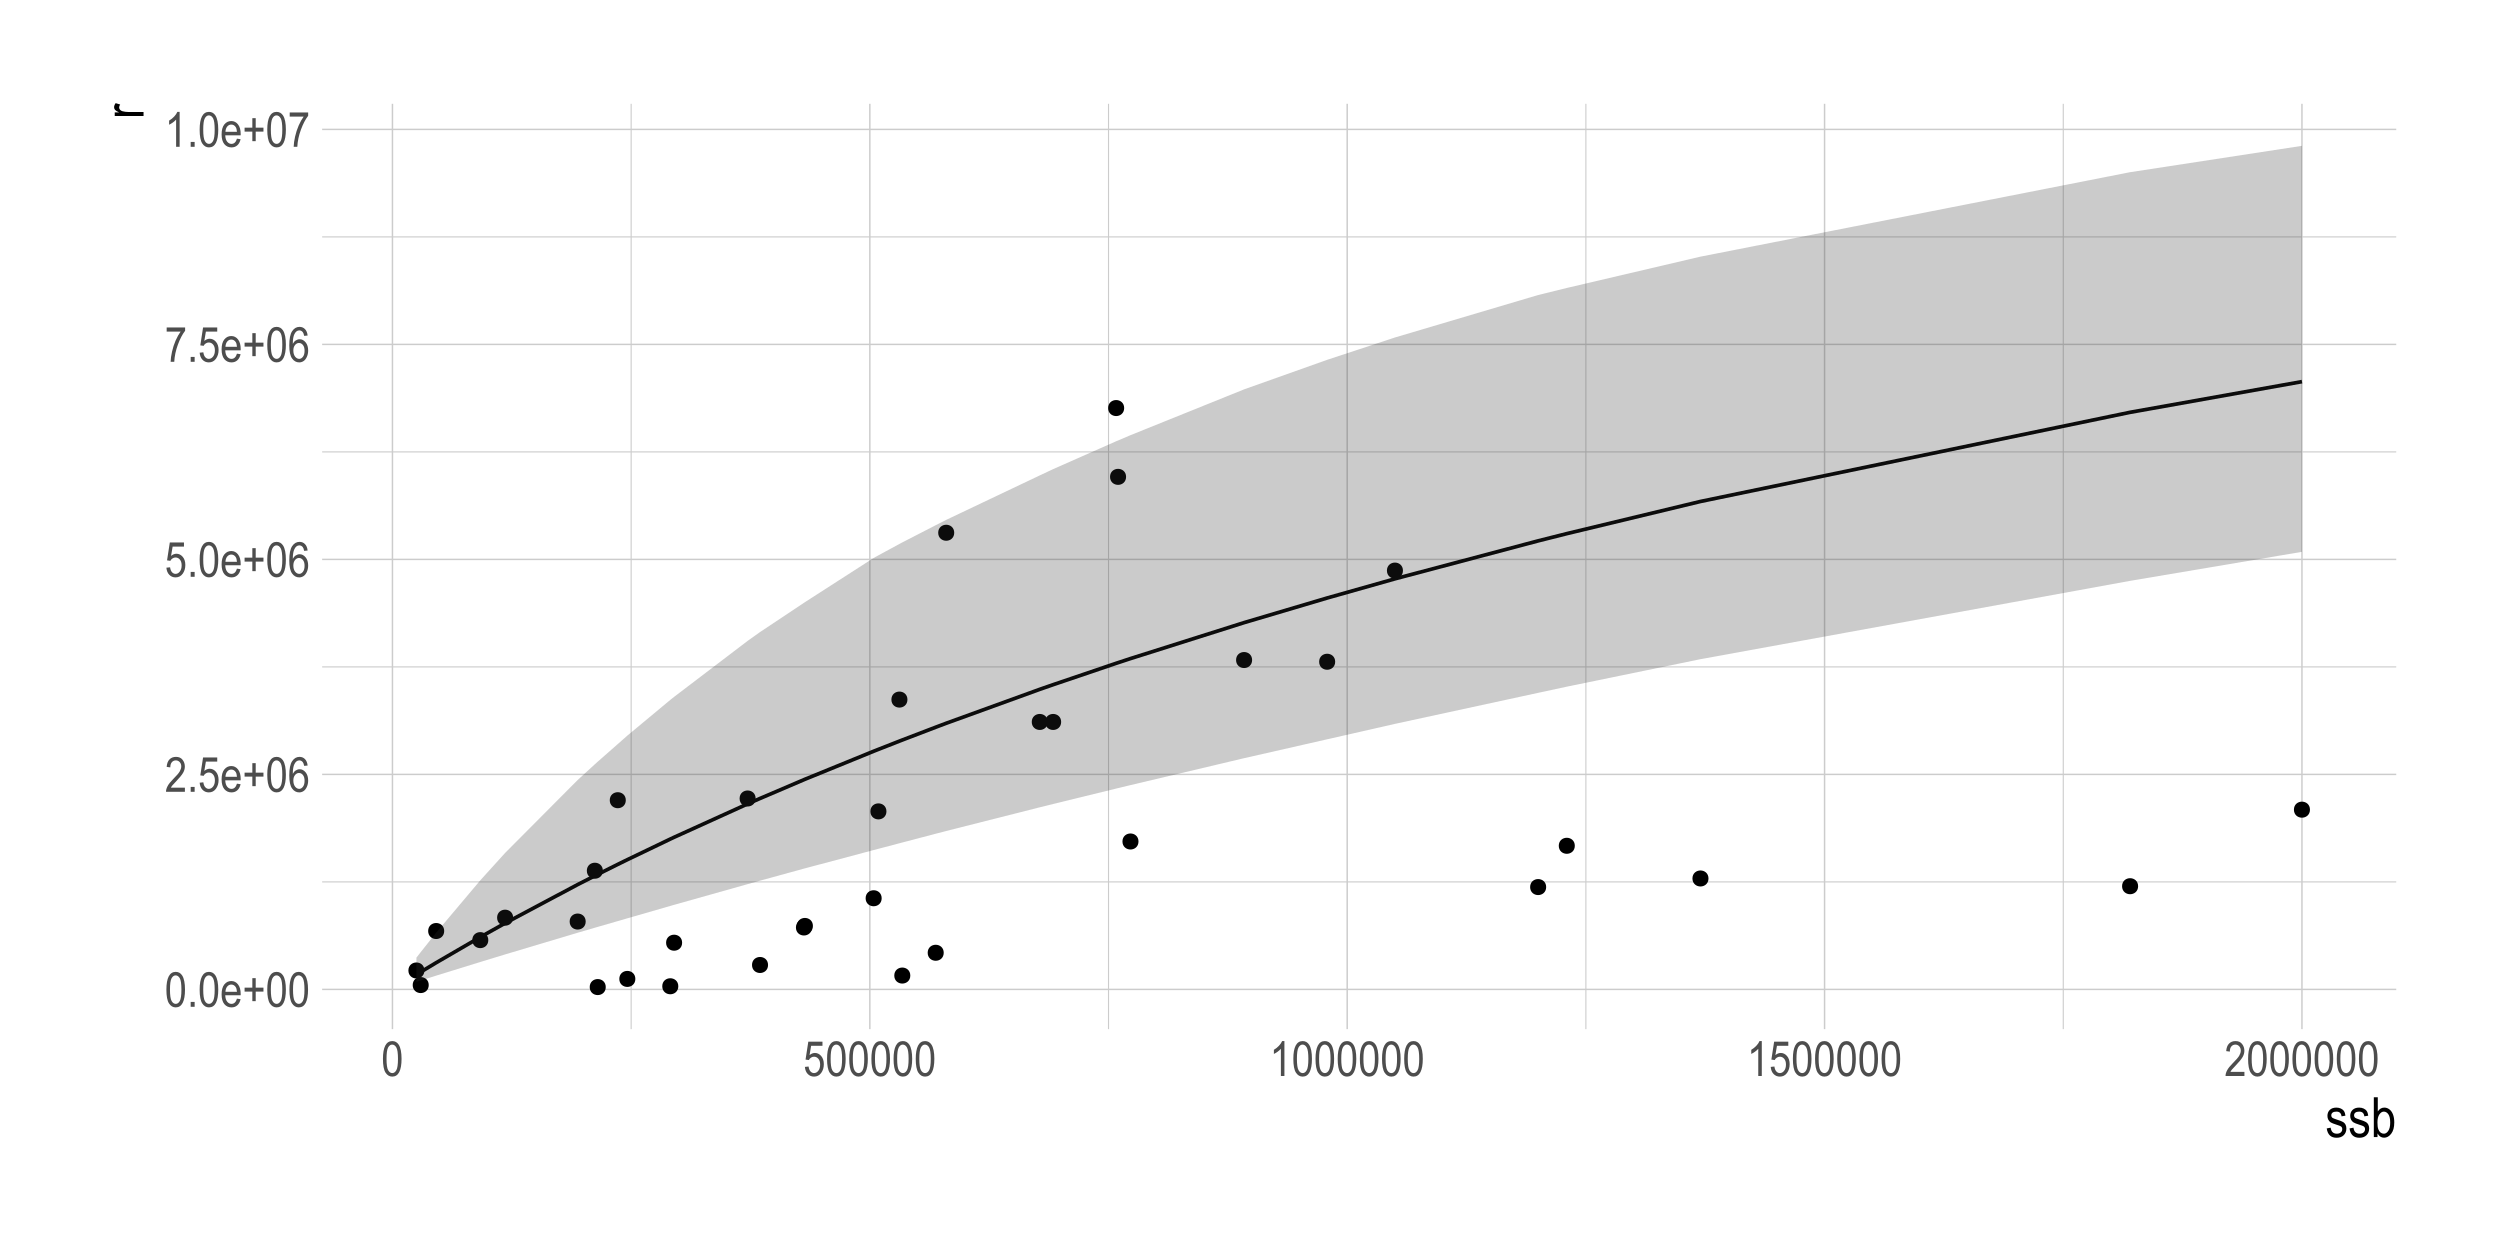 <?xml version="1.0" encoding="UTF-8"?>
<svg xmlns="http://www.w3.org/2000/svg" xmlns:xlink="http://www.w3.org/1999/xlink" width="720pt" height="360pt" viewBox="0 0 720 360" version="1.1">
<defs>
<g>
<symbol overflow="visible" id="glyph0-0">
<path style="stroke:none;" d="M 0.297 0 L 0.297 -8.75 L 2.953 -8.75 L 2.953 0 Z M 0.625 -0.359 L 2.641 -0.359 L 2.641 -8.453 L 0.625 -8.453 Z M 0.625 -0.359 "/>
</symbol>
<symbol overflow="visible" id="glyph0-1">
<path style="stroke:none;" d="M 0.453 -4.938 C 0.453 -6.625 0.676 -7.898 1.125 -8.766 C 1.582 -9.629 2.254 -10.062 3.141 -10.062 C 3.93 -10.062 4.551 -9.711 5 -9.016 C 5.539 -8.16 5.812 -6.801 5.812 -4.938 C 5.812 -3.27 5.586 -2 5.141 -1.125 C 4.691 -0.258 4.02 0.172 3.125 0.172 C 2.344 0.172 1.703 -0.207 1.203 -0.969 C 0.703 -1.738 0.453 -3.062 0.453 -4.938 Z M 1.484 -4.938 C 1.484 -3.312 1.641 -2.223 1.953 -1.672 C 2.266 -1.117 2.664 -0.844 3.156 -0.844 C 3.613 -0.844 4 -1.117 4.312 -1.672 C 4.625 -2.234 4.781 -3.32 4.781 -4.938 C 4.781 -6.57 4.625 -7.664 4.312 -8.219 C 4 -8.77 3.594 -9.047 3.094 -9.047 C 2.633 -9.047 2.25 -8.766 1.938 -8.203 C 1.633 -7.641 1.484 -6.551 1.484 -4.938 Z M 1.484 -4.938 "/>
</symbol>
<symbol overflow="visible" id="glyph0-2">
<path style="stroke:none;" d="M 1.062 0 L 1.062 -1.406 L 2.203 -1.406 L 2.203 0 Z M 1.062 0 "/>
</symbol>
<symbol overflow="visible" id="glyph0-3">
<path style="stroke:none;" d="M 4.812 -2.344 L 5.859 -2.188 C 5.68 -1.406 5.363 -0.816 4.906 -0.422 C 4.457 -0.023 3.898 0.172 3.234 0.172 C 2.391 0.172 1.703 -0.145 1.172 -0.781 C 0.648 -1.426 0.391 -2.352 0.391 -3.562 C 0.391 -4.82 0.648 -5.781 1.172 -6.438 C 1.703 -7.094 2.375 -7.422 3.188 -7.422 C 3.957 -7.422 4.598 -7.098 5.109 -6.453 C 5.629 -5.805 5.891 -4.867 5.891 -3.641 L 5.875 -3.312 L 1.438 -3.312 C 1.477 -2.5 1.664 -1.883 2 -1.469 C 2.344 -1.051 2.754 -0.844 3.234 -0.844 C 3.992 -0.844 4.52 -1.344 4.812 -2.344 Z M 1.5 -4.328 L 4.812 -4.328 C 4.77 -4.953 4.641 -5.422 4.422 -5.734 C 4.098 -6.18 3.68 -6.406 3.172 -6.406 C 2.723 -6.406 2.336 -6.219 2.016 -5.844 C 1.703 -5.469 1.531 -4.961 1.5 -4.328 Z M 1.5 -4.328 "/>
</symbol>
<symbol overflow="visible" id="glyph0-4">
<path style="stroke:none;" d="M 2.859 -1.625 L 2.859 -4.375 L 0.625 -4.375 L 0.625 -5.516 L 2.859 -5.516 L 2.859 -8.25 L 3.828 -8.25 L 3.828 -5.516 L 6.062 -5.516 L 6.062 -4.375 L 3.828 -4.375 L 3.828 -1.625 Z M 2.859 -1.625 "/>
</symbol>
<symbol overflow="visible" id="glyph0-5">
<path style="stroke:none;" d="M 5.781 -1.188 L 5.781 0 L 0.344 0 C 0.332 -0.477 0.477 -1.016 0.781 -1.609 C 1.082 -2.203 1.633 -2.898 2.438 -3.703 C 3.383 -4.641 4.004 -5.363 4.297 -5.875 C 4.586 -6.395 4.734 -6.875 4.734 -7.312 C 4.734 -7.82 4.582 -8.238 4.281 -8.562 C 3.977 -8.883 3.609 -9.047 3.172 -9.047 C 2.703 -9.047 2.316 -8.867 2.016 -8.516 C 1.723 -8.172 1.578 -7.676 1.578 -7.031 L 0.531 -7.172 C 0.602 -8.129 0.875 -8.848 1.344 -9.328 C 1.82 -9.816 2.445 -10.062 3.219 -10.062 C 4.051 -10.062 4.68 -9.781 5.109 -9.219 C 5.547 -8.656 5.766 -8.008 5.766 -7.281 C 5.766 -6.645 5.594 -6.035 5.25 -5.453 C 4.914 -4.867 4.281 -4.086 3.344 -3.109 C 2.738 -2.492 2.348 -2.07 2.172 -1.844 C 1.992 -1.625 1.852 -1.406 1.75 -1.188 Z M 5.781 -1.188 "/>
</symbol>
<symbol overflow="visible" id="glyph0-6">
<path style="stroke:none;" d="M 0.453 -2.625 L 1.516 -2.734 C 1.598 -2.098 1.785 -1.625 2.078 -1.312 C 2.367 -1 2.703 -0.844 3.078 -0.844 C 3.555 -0.844 3.969 -1.062 4.312 -1.5 C 4.664 -1.938 4.844 -2.535 4.844 -3.297 C 4.844 -4.016 4.672 -4.57 4.328 -4.969 C 3.992 -5.363 3.578 -5.562 3.078 -5.562 C 2.773 -5.562 2.488 -5.473 2.219 -5.297 C 1.945 -5.129 1.738 -4.895 1.594 -4.594 L 0.641 -4.734 L 1.438 -9.891 L 5.516 -9.891 L 5.516 -8.703 L 2.25 -8.703 L 1.797 -6.016 C 2.285 -6.43 2.801 -6.641 3.344 -6.641 C 4.031 -6.641 4.629 -6.348 5.141 -5.766 C 5.648 -5.18 5.906 -4.391 5.906 -3.391 C 5.906 -2.41 5.648 -1.57 5.141 -0.875 C 4.629 -0.176 3.945 0.172 3.094 0.172 C 2.383 0.172 1.785 -0.07 1.297 -0.562 C 0.805 -1.062 0.523 -1.75 0.453 -2.625 Z M 0.453 -2.625 "/>
</symbol>
<symbol overflow="visible" id="glyph0-7">
<path style="stroke:none;" d="M 5.688 -7.562 L 4.688 -7.469 C 4.594 -7.988 4.453 -8.359 4.266 -8.578 C 3.992 -8.891 3.672 -9.047 3.297 -9.047 C 2.703 -9.047 2.227 -8.68 1.875 -7.953 C 1.57 -7.328 1.422 -6.398 1.422 -5.172 C 1.648 -5.609 1.938 -5.938 2.281 -6.156 C 2.633 -6.383 3.008 -6.5 3.406 -6.5 C 4.051 -6.5 4.617 -6.203 5.109 -5.609 C 5.598 -5.023 5.844 -4.238 5.844 -3.25 C 5.844 -2.582 5.719 -1.973 5.469 -1.422 C 5.227 -0.879 4.914 -0.477 4.531 -0.219 C 4.145 0.039 3.723 0.172 3.266 0.172 C 2.441 0.172 1.758 -0.203 1.219 -0.953 C 0.676 -1.703 0.406 -2.945 0.406 -4.688 C 0.406 -6.625 0.68 -8.004 1.234 -8.828 C 1.785 -9.648 2.492 -10.062 3.359 -10.062 C 3.984 -10.062 4.504 -9.848 4.922 -9.422 C 5.348 -8.992 5.602 -8.375 5.688 -7.562 Z M 1.578 -3.25 C 1.578 -2.52 1.742 -1.938 2.078 -1.5 C 2.422 -1.062 2.82 -0.844 3.281 -0.844 C 3.676 -0.844 4.031 -1.047 4.344 -1.453 C 4.656 -1.867 4.812 -2.441 4.812 -3.172 C 4.812 -3.879 4.656 -4.43 4.344 -4.828 C 4.031 -5.223 3.648 -5.422 3.203 -5.422 C 2.766 -5.422 2.383 -5.223 2.062 -4.828 C 1.738 -4.441 1.578 -3.914 1.578 -3.25 Z M 1.578 -3.25 "/>
</symbol>
<symbol overflow="visible" id="glyph0-8">
<path style="stroke:none;" d="M 0.531 -8.703 L 0.531 -9.891 L 5.844 -9.891 L 5.844 -8.938 C 5.051 -7.906 4.352 -6.562 3.75 -4.906 C 3.145 -3.258 2.801 -1.625 2.719 0 L 1.672 0 C 1.691 -0.844 1.828 -1.82 2.078 -2.938 C 2.328 -4.051 2.672 -5.113 3.109 -6.125 C 3.555 -7.133 4.035 -7.992 4.547 -8.703 Z M 0.531 -8.703 "/>
</symbol>
<symbol overflow="visible" id="glyph0-9">
<path style="stroke:none;" d="M 4.266 0 L 3.25 0 L 3.25 -7.844 C 3.02 -7.57 2.707 -7.289 2.312 -7 C 1.914 -6.719 1.555 -6.504 1.234 -6.359 L 1.234 -7.547 C 1.785 -7.867 2.273 -8.258 2.703 -8.719 C 3.129 -9.176 3.43 -9.625 3.609 -10.062 L 4.266 -10.062 Z M 4.266 0 "/>
</symbol>
<symbol overflow="visible" id="glyph1-0">
<path style="stroke:none;" d="M 0.344 0 L 0.344 -10 L 3.391 -10 L 3.391 0 Z M 0.719 -0.422 L 3.031 -0.422 L 3.031 -9.672 L 0.719 -9.672 Z M 0.719 -0.422 "/>
</symbol>
<symbol overflow="visible" id="glyph1-1">
<path style="stroke:none;" d="M 0.406 -2.484 L 1.547 -2.703 C 1.617 -2.117 1.805 -1.68 2.109 -1.391 C 2.41 -1.109 2.812 -0.969 3.312 -0.969 C 3.812 -0.969 4.195 -1.094 4.469 -1.344 C 4.738 -1.594 4.875 -1.906 4.875 -2.281 C 4.875 -2.613 4.758 -2.867 4.531 -3.047 C 4.363 -3.172 3.973 -3.328 3.359 -3.516 C 2.461 -3.797 1.863 -4.031 1.562 -4.219 C 1.258 -4.414 1.023 -4.676 0.859 -5 C 0.691 -5.32 0.609 -5.688 0.609 -6.094 C 0.609 -6.801 0.832 -7.375 1.281 -7.812 C 1.738 -8.258 2.367 -8.484 3.172 -8.484 C 3.672 -8.484 4.113 -8.391 4.5 -8.203 C 4.883 -8.023 5.176 -7.781 5.375 -7.469 C 5.582 -7.164 5.723 -6.727 5.797 -6.156 L 4.672 -5.969 C 4.566 -6.875 4.078 -7.328 3.203 -7.328 C 2.703 -7.328 2.328 -7.227 2.078 -7.031 C 1.836 -6.832 1.719 -6.578 1.719 -6.266 C 1.719 -5.953 1.832 -5.707 2.062 -5.531 C 2.207 -5.426 2.625 -5.258 3.312 -5.031 C 4.27 -4.727 4.891 -4.484 5.172 -4.297 C 5.453 -4.117 5.672 -3.875 5.828 -3.562 C 5.984 -3.258 6.062 -2.895 6.062 -2.469 C 6.062 -1.676 5.805 -1.031 5.297 -0.531 C 4.797 -0.039 4.113 0.203 3.25 0.203 C 1.613 0.203 0.664 -0.691 0.406 -2.484 Z M 0.406 -2.484 "/>
</symbol>
<symbol overflow="visible" id="glyph1-2">
<path style="stroke:none;" d="M 1.906 0 L 0.844 0 L 0.844 -11.453 L 1.984 -11.453 L 1.984 -7.375 C 2.234 -7.75 2.508 -8.023 2.812 -8.203 C 3.125 -8.391 3.473 -8.484 3.859 -8.484 C 4.391 -8.484 4.867 -8.32 5.297 -8 C 5.734 -7.688 6.082 -7.207 6.344 -6.562 C 6.602 -5.914 6.734 -5.133 6.734 -4.219 C 6.734 -2.812 6.438 -1.723 5.844 -0.953 C 5.258 -0.191 4.578 0.188 3.797 0.188 C 3.398 0.188 3.039 0.082 2.719 -0.125 C 2.406 -0.332 2.133 -0.641 1.906 -1.047 Z M 1.891 -4.219 C 1.891 -3.352 1.969 -2.707 2.125 -2.281 C 2.281 -1.852 2.5 -1.523 2.781 -1.297 C 3.07 -1.078 3.395 -0.969 3.75 -0.969 C 4.219 -0.969 4.633 -1.234 5 -1.766 C 5.375 -2.305 5.562 -3.109 5.562 -4.172 C 5.562 -5.254 5.383 -6.051 5.031 -6.562 C 4.676 -7.07 4.238 -7.328 3.719 -7.328 C 3.25 -7.328 2.828 -7.062 2.453 -6.531 C 2.078 -6 1.891 -5.227 1.891 -4.219 Z M 1.891 -4.219 "/>
</symbol>
<symbol overflow="visible" id="glyph2-0">
<path style="stroke:none;" d="M 0 -0.344 L -10 -0.344 L -10 -3.391 L 0 -3.391 Z M -0.422 -0.719 L -0.422 -3.031 L -9.672 -3.031 L -9.672 -0.719 Z M -0.422 -0.719 "/>
</symbol>
<symbol overflow="visible" id="glyph2-1">
<path style="stroke:none;" d="M 0 -0.844 L -8.297 -0.844 L -8.297 -1.891 L -7.047 -1.891 C -7.629 -2.148 -8.016 -2.391 -8.203 -2.609 C -8.391 -2.836 -8.484 -3.086 -8.484 -3.359 C -8.484 -3.742 -8.332 -4.141 -8.031 -4.547 L -6.734 -4.156 C -6.93 -3.863 -7.031 -3.582 -7.031 -3.312 C -7.031 -3.07 -6.941 -2.848 -6.766 -2.641 C -6.598 -2.441 -6.363 -2.301 -6.062 -2.219 C -5.52 -2.07 -4.945 -2 -4.344 -2 L 0 -2 Z M 0 -0.844 "/>
</symbol>
</g>
<clipPath id="clip1">
  <path d="M 92.777 253 L 691 253 L 691 255 L 92.777 255 Z M 92.777 253 "/>
</clipPath>
<clipPath id="clip2">
  <path d="M 92.777 191 L 691 191 L 691 193 L 92.777 193 Z M 92.777 191 "/>
</clipPath>
<clipPath id="clip3">
  <path d="M 92.777 129 L 691 129 L 691 131 L 92.777 131 Z M 92.777 129 "/>
</clipPath>
<clipPath id="clip4">
  <path d="M 92.777 68 L 691 68 L 691 69 L 92.777 69 Z M 92.777 68 "/>
</clipPath>
<clipPath id="clip5">
  <path d="M 181 29.887 L 182 29.887 L 182 297 L 181 297 Z M 181 29.887 "/>
</clipPath>
<clipPath id="clip6">
  <path d="M 319 29.887 L 320 29.887 L 320 297 L 319 297 Z M 319 29.887 "/>
</clipPath>
<clipPath id="clip7">
  <path d="M 456 29.887 L 457 29.887 L 457 297 L 456 297 Z M 456 29.887 "/>
</clipPath>
<clipPath id="clip8">
  <path d="M 594 29.887 L 595 29.887 L 595 297 L 594 297 Z M 594 29.887 "/>
</clipPath>
<clipPath id="clip9">
  <path d="M 92.777 284 L 691 284 L 691 286 L 92.777 286 Z M 92.777 284 "/>
</clipPath>
<clipPath id="clip10">
  <path d="M 92.777 222 L 691 222 L 691 224 L 92.777 224 Z M 92.777 222 "/>
</clipPath>
<clipPath id="clip11">
  <path d="M 92.777 160 L 691 160 L 691 162 L 92.777 162 Z M 92.777 160 "/>
</clipPath>
<clipPath id="clip12">
  <path d="M 92.777 98 L 691 98 L 691 100 L 92.777 100 Z M 92.777 98 "/>
</clipPath>
<clipPath id="clip13">
  <path d="M 92.777 37 L 691 37 L 691 38 L 92.777 38 Z M 92.777 37 "/>
</clipPath>
<clipPath id="clip14">
  <path d="M 112 29.887 L 114 29.887 L 114 297 L 112 297 Z M 112 29.887 "/>
</clipPath>
<clipPath id="clip15">
  <path d="M 250 29.887 L 251 29.887 L 251 297 L 250 297 Z M 250 29.887 "/>
</clipPath>
<clipPath id="clip16">
  <path d="M 387 29.887 L 389 29.887 L 389 297 L 387 297 Z M 387 29.887 "/>
</clipPath>
<clipPath id="clip17">
  <path d="M 525 29.887 L 526 29.887 L 526 297 L 525 297 Z M 525 29.887 "/>
</clipPath>
<clipPath id="clip18">
  <path d="M 662 29.887 L 664 29.887 L 664 297 L 662 297 Z M 662 29.887 "/>
</clipPath>
</defs>
<g id="surface61">
<rect x="0" y="0" width="720" height="360" style="fill:rgb(100%,100%,100%);fill-opacity:1;stroke:none;"/>
<g clip-path="url(#clip1)" clip-rule="nonzero">
<path style="fill:none;stroke-width:0.32;stroke-linecap:butt;stroke-linejoin:round;stroke:rgb(80%,80%,80%);stroke-opacity:1;stroke-miterlimit:10;" d="M 92.777 253.988 L 690.113 253.988 "/>
</g>
<g clip-path="url(#clip2)" clip-rule="nonzero">
<path style="fill:none;stroke-width:0.32;stroke-linecap:butt;stroke-linejoin:round;stroke:rgb(80%,80%,80%);stroke-opacity:1;stroke-miterlimit:10;" d="M 92.777 192.07 L 690.113 192.07 "/>
</g>
<g clip-path="url(#clip3)" clip-rule="nonzero">
<path style="fill:none;stroke-width:0.32;stroke-linecap:butt;stroke-linejoin:round;stroke:rgb(80%,80%,80%);stroke-opacity:1;stroke-miterlimit:10;" d="M 92.777 130.152 L 690.113 130.152 "/>
</g>
<g clip-path="url(#clip4)" clip-rule="nonzero">
<path style="fill:none;stroke-width:0.32;stroke-linecap:butt;stroke-linejoin:round;stroke:rgb(80%,80%,80%);stroke-opacity:1;stroke-miterlimit:10;" d="M 92.777 68.23 L 690.113 68.23 "/>
</g>
<g clip-path="url(#clip5)" clip-rule="nonzero">
<path style="fill:none;stroke-width:0.32;stroke-linecap:butt;stroke-linejoin:round;stroke:rgb(80%,80%,80%);stroke-opacity:1;stroke-miterlimit:10;" d="M 181.77 296.391 L 181.77 29.887 "/>
</g>
<g clip-path="url(#clip6)" clip-rule="nonzero">
<path style="fill:none;stroke-width:0.32;stroke-linecap:butt;stroke-linejoin:round;stroke:rgb(80%,80%,80%);stroke-opacity:1;stroke-miterlimit:10;" d="M 319.254 296.391 L 319.254 29.887 "/>
</g>
<g clip-path="url(#clip7)" clip-rule="nonzero">
<path style="fill:none;stroke-width:0.32;stroke-linecap:butt;stroke-linejoin:round;stroke:rgb(80%,80%,80%);stroke-opacity:1;stroke-miterlimit:10;" d="M 456.734 296.391 L 456.734 29.887 "/>
</g>
<g clip-path="url(#clip8)" clip-rule="nonzero">
<path style="fill:none;stroke-width:0.32;stroke-linecap:butt;stroke-linejoin:round;stroke:rgb(80%,80%,80%);stroke-opacity:1;stroke-miterlimit:10;" d="M 594.219 296.391 L 594.219 29.887 "/>
</g>
<g clip-path="url(#clip9)" clip-rule="nonzero">
<path style="fill:none;stroke-width:0.427;stroke-linecap:butt;stroke-linejoin:round;stroke:rgb(80%,80%,80%);stroke-opacity:1;stroke-miterlimit:10;" d="M 92.777 284.949 L 690.113 284.949 "/>
</g>
<g clip-path="url(#clip10)" clip-rule="nonzero">
<path style="fill:none;stroke-width:0.427;stroke-linecap:butt;stroke-linejoin:round;stroke:rgb(80%,80%,80%);stroke-opacity:1;stroke-miterlimit:10;" d="M 92.777 223.031 L 690.113 223.031 "/>
</g>
<g clip-path="url(#clip11)" clip-rule="nonzero">
<path style="fill:none;stroke-width:0.427;stroke-linecap:butt;stroke-linejoin:round;stroke:rgb(80%,80%,80%);stroke-opacity:1;stroke-miterlimit:10;" d="M 92.777 161.109 L 690.113 161.109 "/>
</g>
<g clip-path="url(#clip12)" clip-rule="nonzero">
<path style="fill:none;stroke-width:0.427;stroke-linecap:butt;stroke-linejoin:round;stroke:rgb(80%,80%,80%);stroke-opacity:1;stroke-miterlimit:10;" d="M 92.777 99.191 L 690.113 99.191 "/>
</g>
<g clip-path="url(#clip13)" clip-rule="nonzero">
<path style="fill:none;stroke-width:0.427;stroke-linecap:butt;stroke-linejoin:round;stroke:rgb(80%,80%,80%);stroke-opacity:1;stroke-miterlimit:10;" d="M 92.777 37.273 L 690.113 37.273 "/>
</g>
<g clip-path="url(#clip14)" clip-rule="nonzero">
<path style="fill:none;stroke-width:0.427;stroke-linecap:butt;stroke-linejoin:round;stroke:rgb(80%,80%,80%);stroke-opacity:1;stroke-miterlimit:10;" d="M 113.027 296.391 L 113.027 29.887 "/>
</g>
<g clip-path="url(#clip15)" clip-rule="nonzero">
<path style="fill:none;stroke-width:0.427;stroke-linecap:butt;stroke-linejoin:round;stroke:rgb(80%,80%,80%);stroke-opacity:1;stroke-miterlimit:10;" d="M 250.512 296.391 L 250.512 29.887 "/>
</g>
<g clip-path="url(#clip16)" clip-rule="nonzero">
<path style="fill:none;stroke-width:0.427;stroke-linecap:butt;stroke-linejoin:round;stroke:rgb(80%,80%,80%);stroke-opacity:1;stroke-miterlimit:10;" d="M 387.992 296.391 L 387.992 29.887 "/>
</g>
<g clip-path="url(#clip17)" clip-rule="nonzero">
<path style="fill:none;stroke-width:0.427;stroke-linecap:butt;stroke-linejoin:round;stroke:rgb(80%,80%,80%);stroke-opacity:1;stroke-miterlimit:10;" d="M 525.477 296.391 L 525.477 29.887 "/>
</g>
<g clip-path="url(#clip18)" clip-rule="nonzero">
<path style="fill:none;stroke-width:0.427;stroke-linecap:butt;stroke-linejoin:round;stroke:rgb(80%,80%,80%);stroke-opacity:1;stroke-miterlimit:10;" d="M 662.961 296.391 L 662.961 29.887 "/>
</g>
<path style="fill-rule:nonzero;fill:rgb(0%,0%,0%);fill-opacity:1;stroke-width:0.709;stroke-linecap:round;stroke-linejoin:round;stroke:rgb(0%,0%,0%);stroke-opacity:1;stroke-miterlimit:10;" d="M 327.531 242.348 C 327.531 244.957 323.621 244.957 323.621 242.348 C 323.621 239.742 327.531 239.742 327.531 242.348 "/>
<path style="fill-rule:nonzero;fill:rgb(0%,0%,0%);fill-opacity:1;stroke-width:0.709;stroke-linecap:round;stroke-linejoin:round;stroke:rgb(0%,0%,0%);stroke-opacity:1;stroke-miterlimit:10;" d="M 233.492 267.117 C 233.492 269.723 229.582 269.723 229.582 267.117 C 229.582 264.512 233.492 264.512 233.492 267.117 "/>
<path style="fill-rule:nonzero;fill:rgb(0%,0%,0%);fill-opacity:1;stroke-width:0.709;stroke-linecap:round;stroke-linejoin:round;stroke:rgb(0%,0%,0%);stroke-opacity:1;stroke-miterlimit:10;" d="M 261.812 280.961 C 261.812 283.566 257.906 283.566 257.906 280.961 C 257.906 278.355 261.812 278.355 261.812 280.961 "/>
<path style="fill-rule:nonzero;fill:rgb(0%,0%,0%);fill-opacity:1;stroke-width:0.709;stroke-linecap:round;stroke-linejoin:round;stroke:rgb(0%,0%,0%);stroke-opacity:1;stroke-miterlimit:10;" d="M 182.625 281.93 C 182.625 284.535 178.715 284.535 178.715 281.93 C 178.715 279.32 182.625 279.32 182.625 281.93 "/>
<path style="fill-rule:nonzero;fill:rgb(0%,0%,0%);fill-opacity:1;stroke-width:0.709;stroke-linecap:round;stroke-linejoin:round;stroke:rgb(0%,0%,0%);stroke-opacity:1;stroke-miterlimit:10;" d="M 140.277 270.758 C 140.277 273.363 136.371 273.363 136.371 270.758 C 136.371 268.152 140.277 268.152 140.277 270.758 "/>
<path style="fill-rule:nonzero;fill:rgb(0%,0%,0%);fill-opacity:1;stroke-width:0.709;stroke-linecap:round;stroke-linejoin:round;stroke:rgb(0%,0%,0%);stroke-opacity:1;stroke-miterlimit:10;" d="M 147.43 264.293 C 147.43 266.898 143.52 266.898 143.52 264.293 C 143.52 261.688 147.43 261.688 147.43 264.293 "/>
<path style="fill-rule:nonzero;fill:rgb(0%,0%,0%);fill-opacity:1;stroke-width:0.709;stroke-linecap:round;stroke-linejoin:round;stroke:rgb(0%,0%,0%);stroke-opacity:1;stroke-miterlimit:10;" d="M 196.098 271.5 C 196.098 274.105 192.188 274.105 192.188 271.5 C 192.188 268.895 196.098 268.895 196.098 271.5 "/>
<path style="fill-rule:nonzero;fill:rgb(0%,0%,0%);fill-opacity:1;stroke-width:0.709;stroke-linecap:round;stroke-linejoin:round;stroke:rgb(0%,0%,0%);stroke-opacity:1;stroke-miterlimit:10;" d="M 271.438 274.398 C 271.438 277.004 267.527 277.004 267.527 274.398 C 267.527 271.793 271.438 271.793 271.438 274.398 "/>
<path style="fill-rule:nonzero;fill:rgb(0%,0%,0%);fill-opacity:1;stroke-width:0.709;stroke-linecap:round;stroke-linejoin:round;stroke:rgb(0%,0%,0%);stroke-opacity:1;stroke-miterlimit:10;" d="M 194.996 284.043 C 194.996 286.648 191.086 286.648 191.086 284.043 C 191.086 281.438 194.996 281.438 194.996 284.043 "/>
<path style="fill-rule:nonzero;fill:rgb(0%,0%,0%);fill-opacity:1;stroke-width:0.709;stroke-linecap:round;stroke-linejoin:round;stroke:rgb(0%,0%,0%);stroke-opacity:1;stroke-miterlimit:10;" d="M 174.102 284.277 C 174.102 286.883 170.191 286.883 170.191 284.277 C 170.191 281.668 174.102 281.668 174.102 284.277 "/>
<path style="fill-rule:nonzero;fill:rgb(0%,0%,0%);fill-opacity:1;stroke-width:0.709;stroke-linecap:round;stroke-linejoin:round;stroke:rgb(0%,0%,0%);stroke-opacity:1;stroke-miterlimit:10;" d="M 123.121 283.699 C 123.121 286.305 119.211 286.305 119.211 283.699 C 119.211 281.094 123.121 281.094 123.121 283.699 "/>
<path style="fill-rule:nonzero;fill:rgb(0%,0%,0%);fill-opacity:1;stroke-width:0.709;stroke-linecap:round;stroke-linejoin:round;stroke:rgb(0%,0%,0%);stroke-opacity:1;stroke-miterlimit:10;" d="M 121.883 279.5 C 121.883 282.105 117.973 282.105 117.973 279.5 C 117.973 276.895 121.883 276.895 121.883 279.5 "/>
<path style="fill-rule:nonzero;fill:rgb(0%,0%,0%);fill-opacity:1;stroke-width:0.709;stroke-linecap:round;stroke-linejoin:round;stroke:rgb(0%,0%,0%);stroke-opacity:1;stroke-miterlimit:10;" d="M 127.574 268.133 C 127.574 270.738 123.664 270.738 123.664 268.133 C 123.664 265.527 127.574 265.527 127.574 268.133 "/>
<path style="fill-rule:nonzero;fill:rgb(0%,0%,0%);fill-opacity:1;stroke-width:0.709;stroke-linecap:round;stroke-linejoin:round;stroke:rgb(0%,0%,0%);stroke-opacity:1;stroke-miterlimit:10;" d="M 168.324 265.406 C 168.324 268.016 164.414 268.016 164.414 265.406 C 164.414 262.801 168.324 262.801 168.324 265.406 "/>
<path style="fill-rule:nonzero;fill:rgb(0%,0%,0%);fill-opacity:1;stroke-width:0.709;stroke-linecap:round;stroke-linejoin:round;stroke:rgb(0%,0%,0%);stroke-opacity:1;stroke-miterlimit:10;" d="M 217.27 229.965 C 217.27 232.57 213.359 232.57 213.359 229.965 C 213.359 227.359 217.27 227.359 217.27 229.965 "/>
<path style="fill-rule:nonzero;fill:rgb(0%,0%,0%);fill-opacity:1;stroke-width:0.709;stroke-linecap:round;stroke-linejoin:round;stroke:rgb(0%,0%,0%);stroke-opacity:1;stroke-miterlimit:10;" d="M 254.941 233.68 C 254.941 236.285 251.031 236.285 251.031 233.68 C 251.031 231.074 254.941 231.074 254.941 233.68 "/>
<path style="fill-rule:nonzero;fill:rgb(0%,0%,0%);fill-opacity:1;stroke-width:0.709;stroke-linecap:round;stroke-linejoin:round;stroke:rgb(0%,0%,0%);stroke-opacity:1;stroke-miterlimit:10;" d="M 360.254 190.09 C 360.254 192.695 356.344 192.695 356.344 190.09 C 356.344 187.484 360.254 187.484 360.254 190.09 "/>
<path style="fill-rule:nonzero;fill:rgb(0%,0%,0%);fill-opacity:1;stroke-width:0.709;stroke-linecap:round;stroke-linejoin:round;stroke:rgb(0%,0%,0%);stroke-opacity:1;stroke-miterlimit:10;" d="M 253.566 258.695 C 253.566 261.301 249.656 261.301 249.656 258.695 C 249.656 256.09 253.566 256.09 253.566 258.695 "/>
<path style="fill-rule:nonzero;fill:rgb(0%,0%,0%);fill-opacity:1;stroke-width:0.709;stroke-linecap:round;stroke-linejoin:round;stroke:rgb(0%,0%,0%);stroke-opacity:1;stroke-miterlimit:10;" d="M 453.191 243.586 C 453.191 246.195 449.281 246.195 449.281 243.586 C 449.281 240.98 453.191 240.98 453.191 243.586 "/>
<path style="fill-rule:nonzero;fill:rgb(0%,0%,0%);fill-opacity:1;stroke-width:0.709;stroke-linecap:round;stroke-linejoin:round;stroke:rgb(0%,0%,0%);stroke-opacity:1;stroke-miterlimit:10;" d="M 233.766 266.672 C 233.766 269.277 229.859 269.277 229.859 266.672 C 229.859 264.066 233.766 264.066 233.766 266.672 "/>
<path style="fill-rule:nonzero;fill:rgb(0%,0%,0%);fill-opacity:1;stroke-width:0.709;stroke-linecap:round;stroke-linejoin:round;stroke:rgb(0%,0%,0%);stroke-opacity:1;stroke-miterlimit:10;" d="M 323.957 137.332 C 323.957 139.941 320.047 139.941 320.047 137.332 C 320.047 134.727 323.957 134.727 323.957 137.332 "/>
<path style="fill-rule:nonzero;fill:rgb(0%,0%,0%);fill-opacity:1;stroke-width:0.709;stroke-linecap:round;stroke-linejoin:round;stroke:rgb(0%,0%,0%);stroke-opacity:1;stroke-miterlimit:10;" d="M 173.273 250.77 C 173.273 253.375 169.363 253.375 169.363 250.77 C 169.363 248.164 173.273 248.164 173.273 250.77 "/>
<path style="fill-rule:nonzero;fill:rgb(0%,0%,0%);fill-opacity:1;stroke-width:0.709;stroke-linecap:round;stroke-linejoin:round;stroke:rgb(0%,0%,0%);stroke-opacity:1;stroke-miterlimit:10;" d="M 615.422 255.227 C 615.422 257.836 611.512 257.836 611.512 255.227 C 611.512 252.621 615.422 252.621 615.422 255.227 "/>
<path style="fill-rule:nonzero;fill:rgb(0%,0%,0%);fill-opacity:1;stroke-width:0.709;stroke-linecap:round;stroke-linejoin:round;stroke:rgb(0%,0%,0%);stroke-opacity:1;stroke-miterlimit:10;" d="M 220.844 277.914 C 220.844 280.523 216.934 280.523 216.934 277.914 C 216.934 275.309 220.844 275.309 220.844 277.914 "/>
<path style="fill-rule:nonzero;fill:rgb(0%,0%,0%);fill-opacity:1;stroke-width:0.709;stroke-linecap:round;stroke-linejoin:round;stroke:rgb(0%,0%,0%);stroke-opacity:1;stroke-miterlimit:10;" d="M 260.988 201.48 C 260.988 204.09 257.078 204.09 257.078 201.48 C 257.078 198.875 260.988 198.875 260.988 201.48 "/>
<path style="fill-rule:nonzero;fill:rgb(0%,0%,0%);fill-opacity:1;stroke-width:0.709;stroke-linecap:round;stroke-linejoin:round;stroke:rgb(0%,0%,0%);stroke-opacity:1;stroke-miterlimit:10;" d="M 179.875 230.461 C 179.875 233.066 175.965 233.066 175.965 230.461 C 175.965 227.855 179.875 227.855 179.875 230.461 "/>
<path style="fill-rule:nonzero;fill:rgb(0%,0%,0%);fill-opacity:1;stroke-width:0.709;stroke-linecap:round;stroke-linejoin:round;stroke:rgb(0%,0%,0%);stroke-opacity:1;stroke-miterlimit:10;" d="M 444.941 255.477 C 444.941 258.082 441.031 258.082 441.031 255.477 C 441.031 252.871 444.941 252.871 444.941 255.477 "/>
<path style="fill-rule:nonzero;fill:rgb(0%,0%,0%);fill-opacity:1;stroke-width:0.709;stroke-linecap:round;stroke-linejoin:round;stroke:rgb(0%,0%,0%);stroke-opacity:1;stroke-miterlimit:10;" d="M 305.258 207.922 C 305.258 210.527 301.348 210.527 301.348 207.922 C 301.348 205.316 305.258 205.316 305.258 207.922 "/>
<path style="fill-rule:nonzero;fill:rgb(0%,0%,0%);fill-opacity:1;stroke-width:0.709;stroke-linecap:round;stroke-linejoin:round;stroke:rgb(0%,0%,0%);stroke-opacity:1;stroke-miterlimit:10;" d="M 274.461 153.434 C 274.461 156.039 270.555 156.039 270.555 153.434 C 270.555 150.828 274.461 150.828 274.461 153.434 "/>
<path style="fill-rule:nonzero;fill:rgb(0%,0%,0%);fill-opacity:1;stroke-width:0.709;stroke-linecap:round;stroke-linejoin:round;stroke:rgb(0%,0%,0%);stroke-opacity:1;stroke-miterlimit:10;" d="M 301.41 207.922 C 301.41 210.527 297.5 210.527 297.5 207.922 C 297.5 205.316 301.41 205.316 301.41 207.922 "/>
<path style="fill-rule:nonzero;fill:rgb(0%,0%,0%);fill-opacity:1;stroke-width:0.709;stroke-linecap:round;stroke-linejoin:round;stroke:rgb(0%,0%,0%);stroke-opacity:1;stroke-miterlimit:10;" d="M 403.695 164.332 C 403.695 166.938 399.789 166.938 399.789 164.332 C 399.789 161.723 403.695 161.723 403.695 164.332 "/>
<path style="fill-rule:nonzero;fill:rgb(0%,0%,0%);fill-opacity:1;stroke-width:0.709;stroke-linecap:round;stroke-linejoin:round;stroke:rgb(0%,0%,0%);stroke-opacity:1;stroke-miterlimit:10;" d="M 323.406 117.52 C 323.406 120.125 319.496 120.125 319.496 117.52 C 319.496 114.914 323.406 114.914 323.406 117.52 "/>
<path style="fill-rule:nonzero;fill:rgb(0%,0%,0%);fill-opacity:1;stroke-width:0.709;stroke-linecap:round;stroke-linejoin:round;stroke:rgb(0%,0%,0%);stroke-opacity:1;stroke-miterlimit:10;" d="M 491.688 253 C 491.688 255.605 487.777 255.605 487.777 253 C 487.777 250.395 491.688 250.395 491.688 253 "/>
<path style="fill-rule:nonzero;fill:rgb(0%,0%,0%);fill-opacity:1;stroke-width:0.709;stroke-linecap:round;stroke-linejoin:round;stroke:rgb(0%,0%,0%);stroke-opacity:1;stroke-miterlimit:10;" d="M 664.914 233.184 C 664.914 235.793 661.004 235.793 661.004 233.184 C 661.004 230.578 664.914 230.578 664.914 233.184 "/>
<path style="fill-rule:nonzero;fill:rgb(0%,0%,0%);fill-opacity:1;stroke-width:0.709;stroke-linecap:round;stroke-linejoin:round;stroke:rgb(0%,0%,0%);stroke-opacity:1;stroke-miterlimit:10;" d="M 384.176 190.586 C 384.176 193.191 380.266 193.191 380.266 190.586 C 380.266 187.977 384.176 187.977 384.176 190.586 "/>
<path style="fill:none;stroke-width:1.067;stroke-linecap:butt;stroke-linejoin:round;stroke:rgb(0%,0%,0%);stroke-opacity:1;stroke-miterlimit:10;" d="M 119.93 280.684 L 121.168 279.93 L 125.621 277.254 L 138.324 269.875 L 145.473 265.875 L 166.371 254.754 L 171.32 252.234 L 172.145 251.82 L 177.918 248.941 L 180.668 247.59 L 193.043 241.648 L 194.141 241.133 L 215.316 231.52 L 218.891 229.953 L 231.539 224.551 L 231.812 224.434 L 251.609 216.359 L 252.984 215.816 L 259.035 213.441 L 259.859 213.121 L 269.484 209.438 L 272.508 208.297 L 299.453 198.527 L 303.305 197.188 L 321.453 191.027 L 322 190.848 L 325.578 189.668 L 358.297 179.316 L 382.219 172.223 L 401.742 166.703 L 442.988 155.766 L 451.234 153.688 L 489.73 144.422 L 613.465 118.746 L 662.961 109.91 "/>
<path style=" stroke:none;fill-rule:nonzero;fill:rgb(20%,20%,20%);fill-opacity:0.251;" d="M 119.93 275.801 L 121.168 274.207 L 125.621 268.605 L 138.324 253.535 L 145.473 245.641 L 166.371 224.637 L 171.32 220.105 L 172.145 219.363 L 177.918 214.289 L 180.668 211.859 L 193.043 201.57 L 194.141 200.695 L 215.316 184.574 L 218.891 182.027 L 231.539 173.613 L 231.812 173.426 L 251.609 160.695 L 252.984 159.934 L 259.035 156.656 L 259.859 156.211 L 269.484 151.258 L 272.508 149.723 L 299.453 136.914 L 303.305 135.105 L 321.453 127.082 L 322 126.863 L 325.578 125.332 L 358.297 112.137 L 382.219 103.629 L 401.742 97.195 L 442.988 84.965 L 451.234 82.934 L 489.73 73.914 L 613.465 49.59 L 662.961 42 L 662.961 158.93 L 613.465 167.285 L 489.73 189.844 L 451.234 197.762 L 442.988 199.539 L 401.742 208.477 L 382.219 212.918 L 358.297 218.359 L 325.578 226.113 L 322 226.973 L 321.453 227.109 L 303.305 231.547 L 299.453 232.504 L 272.508 239.328 L 269.484 240.113 L 259.859 242.641 L 259.035 242.859 L 252.984 244.453 L 251.609 244.812 L 231.812 250.086 L 231.539 250.16 L 218.891 253.633 L 215.316 254.629 L 194.141 260.594 L 193.043 260.91 L 180.668 264.477 L 177.918 265.277 L 172.145 266.945 L 171.32 267.184 L 166.371 268.625 L 145.473 274.875 L 138.324 277.051 L 125.621 280.98 L 121.168 282.379 L 119.93 282.766 Z M 119.93 275.801 "/>
<g style="fill:rgb(30.196%,30.196%,30.196%);fill-opacity:1;">
  <use xlink:href="#glyph0-1" x="47.469" y="289.957"/>
  <use xlink:href="#glyph0-2" x="53.854" y="289.957"/>
  <use xlink:href="#glyph0-1" x="57.046" y="289.957"/>
  <use xlink:href="#glyph0-3" x="63.431" y="289.957"/>
  <use xlink:href="#glyph0-4" x="69.815" y="289.957"/>
  <use xlink:href="#glyph0-1" x="76.521" y="289.957"/>
  <use xlink:href="#glyph0-1" x="82.906" y="289.957"/>
</g>
<g style="fill:rgb(30.196%,30.196%,30.196%);fill-opacity:1;">
  <use xlink:href="#glyph0-5" x="47.469" y="228.039"/>
  <use xlink:href="#glyph0-2" x="53.854" y="228.039"/>
  <use xlink:href="#glyph0-6" x="57.046" y="228.039"/>
  <use xlink:href="#glyph0-3" x="63.431" y="228.039"/>
  <use xlink:href="#glyph0-4" x="69.815" y="228.039"/>
  <use xlink:href="#glyph0-1" x="76.521" y="228.039"/>
  <use xlink:href="#glyph0-7" x="82.906" y="228.039"/>
</g>
<g style="fill:rgb(30.196%,30.196%,30.196%);fill-opacity:1;">
  <use xlink:href="#glyph0-6" x="47.469" y="166.117"/>
  <use xlink:href="#glyph0-2" x="53.854" y="166.117"/>
  <use xlink:href="#glyph0-1" x="57.046" y="166.117"/>
  <use xlink:href="#glyph0-3" x="63.431" y="166.117"/>
  <use xlink:href="#glyph0-4" x="69.815" y="166.117"/>
  <use xlink:href="#glyph0-1" x="76.521" y="166.117"/>
  <use xlink:href="#glyph0-7" x="82.906" y="166.117"/>
</g>
<g style="fill:rgb(30.196%,30.196%,30.196%);fill-opacity:1;">
  <use xlink:href="#glyph0-8" x="47.469" y="104.199"/>
  <use xlink:href="#glyph0-2" x="53.854" y="104.199"/>
  <use xlink:href="#glyph0-6" x="57.046" y="104.199"/>
  <use xlink:href="#glyph0-3" x="63.431" y="104.199"/>
  <use xlink:href="#glyph0-4" x="69.815" y="104.199"/>
  <use xlink:href="#glyph0-1" x="76.521" y="104.199"/>
  <use xlink:href="#glyph0-7" x="82.906" y="104.199"/>
</g>
<g style="fill:rgb(30.196%,30.196%,30.196%);fill-opacity:1;">
  <use xlink:href="#glyph0-9" x="47.469" y="42.281"/>
  <use xlink:href="#glyph0-2" x="53.854" y="42.281"/>
  <use xlink:href="#glyph0-1" x="57.046" y="42.281"/>
  <use xlink:href="#glyph0-3" x="63.431" y="42.281"/>
  <use xlink:href="#glyph0-4" x="69.815" y="42.281"/>
  <use xlink:href="#glyph0-1" x="76.521" y="42.281"/>
  <use xlink:href="#glyph0-8" x="82.906" y="42.281"/>
</g>
<g style="fill:rgb(30.196%,30.196%,30.196%);fill-opacity:1;">
  <use xlink:href="#glyph0-1" x="109.836" y="309.891"/>
</g>
<g style="fill:rgb(30.196%,30.196%,30.196%);fill-opacity:1;">
  <use xlink:href="#glyph0-6" x="231.355" y="309.891"/>
  <use xlink:href="#glyph0-1" x="237.74" y="309.891"/>
  <use xlink:href="#glyph0-1" x="244.125" y="309.891"/>
  <use xlink:href="#glyph0-1" x="250.51" y="309.891"/>
  <use xlink:href="#glyph0-1" x="256.895" y="309.891"/>
  <use xlink:href="#glyph0-1" x="263.279" y="309.891"/>
</g>
<g style="fill:rgb(30.196%,30.196%,30.196%);fill-opacity:1;">
  <use xlink:href="#glyph0-9" x="365.645" y="309.891"/>
  <use xlink:href="#glyph0-1" x="372.029" y="309.891"/>
  <use xlink:href="#glyph0-1" x="378.414" y="309.891"/>
  <use xlink:href="#glyph0-1" x="384.799" y="309.891"/>
  <use xlink:href="#glyph0-1" x="391.184" y="309.891"/>
  <use xlink:href="#glyph0-1" x="397.568" y="309.891"/>
  <use xlink:href="#glyph0-1" x="403.953" y="309.891"/>
</g>
<g style="fill:rgb(30.196%,30.196%,30.196%);fill-opacity:1;">
  <use xlink:href="#glyph0-9" x="503.129" y="309.891"/>
  <use xlink:href="#glyph0-6" x="509.514" y="309.891"/>
  <use xlink:href="#glyph0-1" x="515.898" y="309.891"/>
  <use xlink:href="#glyph0-1" x="522.283" y="309.891"/>
  <use xlink:href="#glyph0-1" x="528.668" y="309.891"/>
  <use xlink:href="#glyph0-1" x="535.053" y="309.891"/>
  <use xlink:href="#glyph0-1" x="541.438" y="309.891"/>
</g>
<g style="fill:rgb(30.196%,30.196%,30.196%);fill-opacity:1;">
  <use xlink:href="#glyph0-5" x="640.613" y="309.891"/>
  <use xlink:href="#glyph0-1" x="646.998" y="309.891"/>
  <use xlink:href="#glyph0-1" x="653.383" y="309.891"/>
  <use xlink:href="#glyph0-1" x="659.768" y="309.891"/>
  <use xlink:href="#glyph0-1" x="666.152" y="309.891"/>
  <use xlink:href="#glyph0-1" x="672.537" y="309.891"/>
  <use xlink:href="#glyph0-1" x="678.922" y="309.891"/>
</g>
<g style="fill:rgb(0%,0%,0%);fill-opacity:1;">
  <use xlink:href="#glyph1-1" x="669.691" y="327.473"/>
  <use xlink:href="#glyph1-1" x="676.254" y="327.473"/>
  <use xlink:href="#glyph1-2" x="682.816" y="327.473"/>
</g>
<g style="fill:rgb(0%,0%,0%);fill-opacity:1;">
  <use xlink:href="#glyph2-1" x="41.34" y="34.254"/>
</g>
</g>
</svg>
